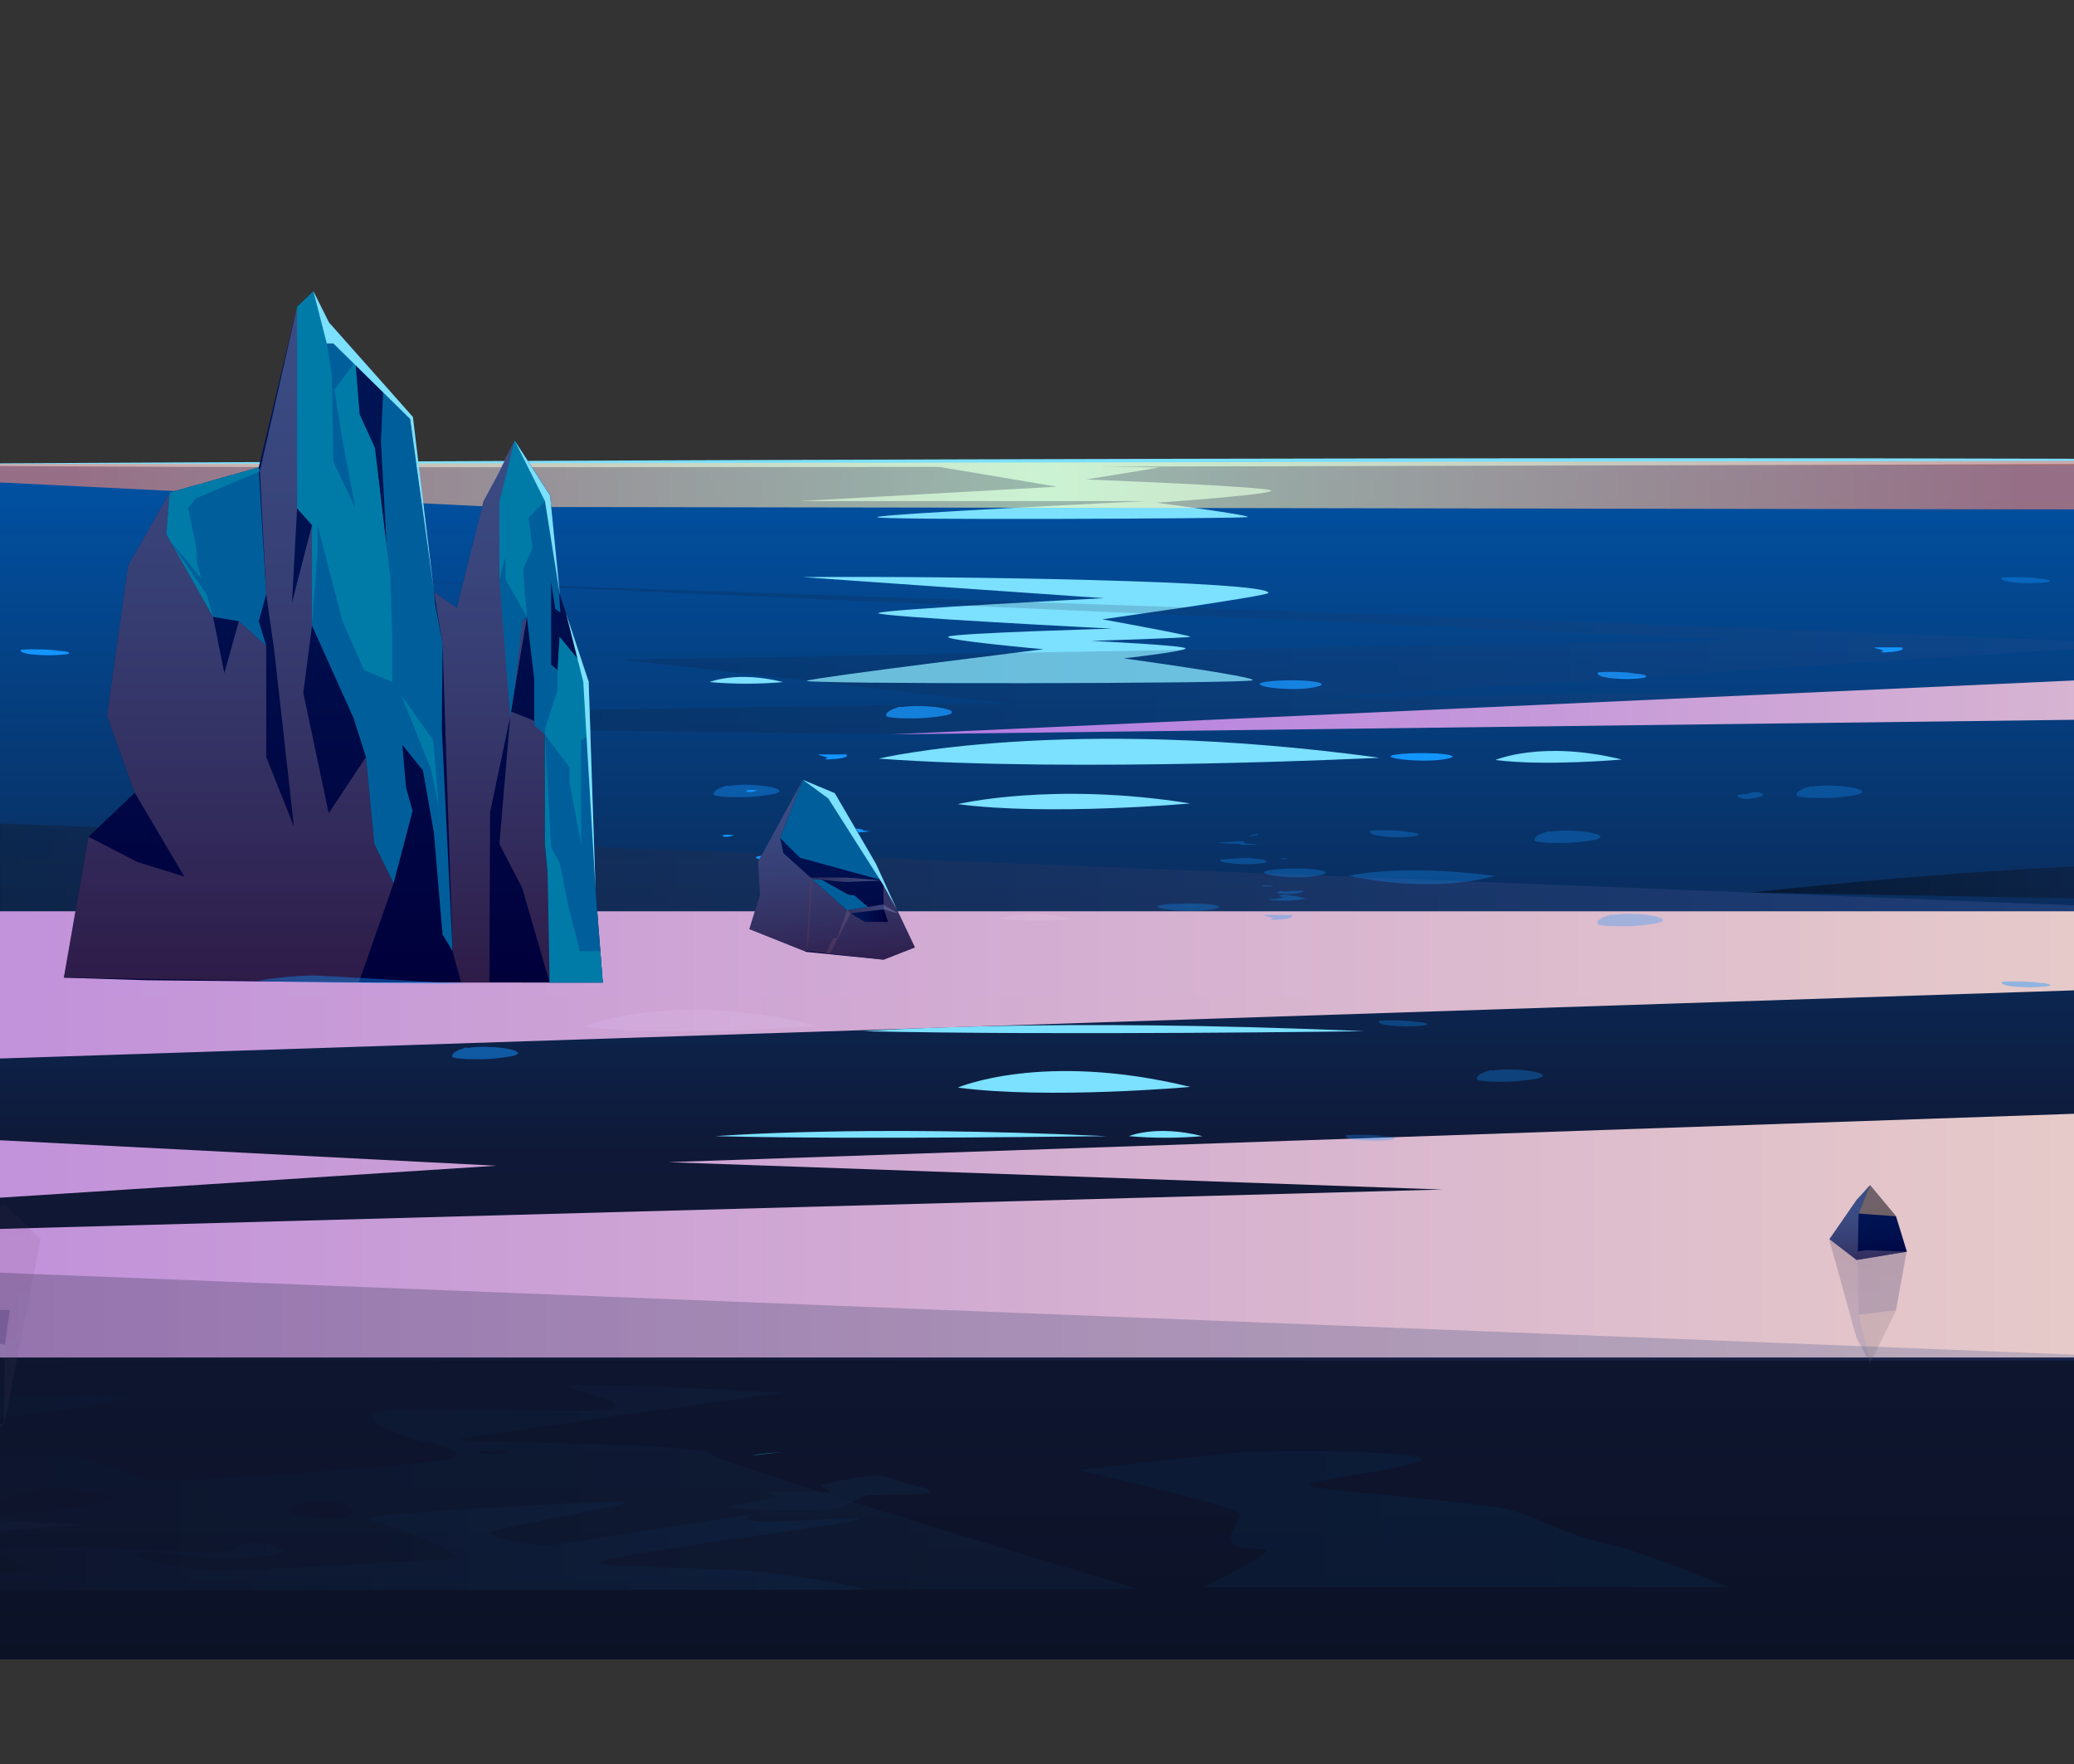 <svg width="475" height="404" viewBox="0 0 475 404" fill="none" xmlns="http://www.w3.org/2000/svg">
<rect x="0" y="0" width="475" height="404" fill="#333333" stroke="none"/>
<g clip-path="url(#clip0_1307_10488)">
<mask id="mask0_1307_10488" style="mask-type:alpha" maskUnits="userSpaceOnUse" x="-171" y="-107" width="1516" height="492">
<rect x="-171" y="-106.148" width="1516" height="490.294" fill="#D9D9D9"/>
</mask>
<g mask="url(#mask0_1307_10488)">
<path d="M702.725 106.48H-222.31V380H702.725V106.48Z" fill="url(#paint0_linear_1307_10488)"/>
<path d="M209.378 105.953L242.098 111.447L183.186 114.743H262.475C262.475 114.743 201.951 117.666 200.867 118.413C199.784 119.16 284.121 118.764 285.706 118.413C287.292 118.061 264.893 115.117 264.893 115.117C264.893 115.117 290.53 113.337 291.204 112.392C291.878 111.447 248.784 109.799 248.784 109.799L265.567 107.052L209.378 105.953Z" fill="#7CE0FF"/>
<path d="M183.965 132.147C183.12 132.147 252.841 136.981 252.841 136.981C252.841 136.981 201.766 139.552 201.171 140.388C200.576 141.223 254.651 143.947 254.651 143.947C254.651 143.947 218.905 144.958 217.227 145.771C215.549 146.584 239.005 148.672 239.005 148.672C239.005 148.672 186.978 155.045 184.824 155.88C182.67 156.715 285.891 156.583 286.895 155.77C287.9 154.957 257.347 150.76 257.347 150.76C257.347 150.76 270.284 149.309 271.5 148.562C272.716 147.815 249.947 146.76 249.947 146.76C249.947 146.76 272.095 146.079 272.597 145.815C273.099 145.552 252.471 141.816 252.471 141.816C252.471 141.816 290.516 136.476 290.516 135.773C290.49 133.048 218.76 131.861 183.965 132.147Z" fill="#7CE0FF"/>
<path d="M201.25 173.718C201.25 173.718 243.273 163.631 315.954 173.52C315.902 173.52 245.969 176.992 201.25 173.718Z" fill="#7CE0FF"/>
<path d="M-31.079 106.276C-31.079 106.276 431.267 103.505 586.7 105.902C586.7 105.902 13.693 108.073 -31.079 106.276Z" fill="#7CE0FF"/>
<path d="M197.828 236.137C197.828 236.137 239.864 232.972 312.532 236.137C312.532 236.137 242.613 237.148 197.828 236.137Z" fill="#7CE0FF"/>
<path d="M228.791 210.442C228.791 210.442 234.975 207.761 245.653 210.442C240.036 210.924 234.407 210.924 228.791 210.442V210.442Z" fill="#7CE0FF"/>
<path d="M258.55 260.172C258.55 260.172 264.721 257.491 275.412 260.172C269.795 260.655 264.167 260.655 258.55 260.172V260.172Z" fill="#7CE0FF"/>
<path d="M162.518 156.19C162.518 156.19 168.689 153.531 179.38 156.19C173.763 156.68 168.134 156.68 162.518 156.19V156.19Z" fill="#7CE0FF"/>
<path d="M163.906 260.172C163.906 260.172 196.731 257.491 253.475 260.172C253.475 260.106 198.872 261.029 163.906 260.172Z" fill="#7CE0FF"/>
<path d="M219.355 249.048C219.355 249.048 238.86 240.632 272.597 248.894C272.611 248.894 240.142 251.795 219.355 249.048Z" fill="#7CE0FF"/>
<path d="M133.855 235.033C133.855 235.033 153.36 226.595 187.098 234.858C187.032 234.858 154.576 237.78 133.855 235.033Z" fill="#7CE0FF"/>
<path d="M342.503 174.031C342.503 174.031 353.075 169.438 371.444 173.921C371.444 173.921 353.802 175.503 342.503 174.031Z" fill="#7CE0FF"/>
<path d="M219.355 184.138C219.355 184.138 241.225 178.93 272.597 183.984C272.611 183.984 240.142 186.885 219.355 184.138Z" fill="#7CE0FF"/>
<path style="mix-blend-mode:multiply" opacity="0.97" d="M702.725 247.208L153.03 266.128L330.28 272.391L-192.801 286.674L113.663 266.941L-222.31 249.691L702.725 219.3V208.664H-222.31V310.847H702.725V247.208Z" fill="url(#paint1_linear_1307_10488)"/>
<path style="mix-blend-mode:screen" opacity="0.45" d="M-222.31 179.793L509.34 208.668H-222.31V179.793Z" fill="url(#paint2_linear_1307_10488)"/>
<path style="mix-blend-mode:screen" opacity="0.25" d="M-222.31 282.656L509.34 311.553H-222.31V282.656Z" fill="url(#paint3_linear_1307_10488)"/>
<path style="mix-blend-mode:screen" opacity="0.45" d="M400.978 204.382L683.233 209.458C683.233 209.458 580.25 184.737 400.978 204.382Z" fill="url(#paint4_linear_1307_10488)"/>
<path style="mix-blend-mode:soft-light" opacity="0.6" d="M-82.892 106.382L113.663 116.087L491.605 116.672L561.564 105.383L-82.892 106.382Z" fill="url(#paint5_radial_1307_10488)"/>
<g opacity="0.5">
<path style="mix-blend-mode:multiply" opacity="0.3" d="M-20.361 390.571L-26.348 353.412L-25.502 343.787L-7.715 305.463L1.113 307.946L0.914 326.383L9.345 283.686L1.047 275.863L-20.269 281.709L-34.528 276.347L-31.726 317.198L-32.241 338.359L-20.361 390.571Z" fill="url(#paint6_linear_1307_10488)" fill-opacity="0.6"/>
<path style="mix-blend-mode:multiply" opacity="0.5" d="M-19.397 280.875L-18.3 328.274H-8.746L0.914 326.385L-9.235 325.44L-17.943 327.374L-18.762 290.917L-19.397 280.875Z" fill="url(#paint7_linear_1307_10488)" fill-opacity="0.6"/>
<path style="mix-blend-mode:multiply" opacity="0.5" d="M-13.146 279.749L-7.715 305.459L1.113 307.943L5.103 305.174L0.914 311.085L-8.627 307.415L-11.283 289.572L-12.353 289.638L-14.309 279.617L-13.146 279.749Z" fill="url(#paint8_linear_1307_10488)" fill-opacity="0.6"/>
<path opacity="0.6" d="M1.112 307.949L2.249 299.973H1.112H-3.843L-7.715 305.466L1.112 307.949Z" fill="url(#paint9_linear_1307_10488)" fill-opacity="0.6"/>
</g>
<g opacity="0.2">
<path d="M436.725 286.226L434.24 300.027L428.294 312.113L425.188 306.289L419.004 284.007L425.215 282.996L432.8 285.128L436.725 286.226Z" fill="url(#paint10_linear_1307_10488)"/>
<path style="mix-blend-mode:multiply" opacity="0.5" d="M436.725 286.226L427.382 286.82L425.492 286.292L425.677 301.081L428.294 312.113L425.188 306.289L419.004 284.007L425.215 282.996L436.725 286.226Z" fill="url(#paint11_linear_1307_10488)"/>
<g style="mix-blend-mode:overlay" opacity="0.5">
<path d="M428.293 312.11L434.24 300.023L425.677 301.078L428.293 312.11Z" fill="#E0AE79"/>
</g>
</g>
<path d="M436.725 286.627L434.24 278.518L428.294 271.398L425.188 274.826L419.004 283.748L425.215 288.517L432.8 287.264L436.725 286.627Z" fill="url(#paint12_linear_1307_10488)"/>
<path style="mix-blend-mode:multiply" opacity="0.5" d="M436.725 286.627L427.382 286.275L425.492 286.583L425.677 277.881L428.294 271.398L425.188 274.826L419.004 283.748L425.215 288.517L436.725 286.627Z" fill="url(#paint13_linear_1307_10488)"/>
<g style="mix-blend-mode:overlay" opacity="0.5">
<path d="M428.294 271.402L434.24 278.522L425.677 277.885L428.294 271.402Z" fill="#E0AE79"/>
</g>
<path d="M197.497 190.144C198.158 190.012 197.088 189.836 196.176 189.748C195.594 189.748 194.854 189.638 194.246 189.748C193.401 189.748 193.348 189.99 193.44 190.144L193.665 190.517C193.665 190.517 193.758 190.627 194.062 190.671H194.973C196.533 190.671 198.013 190.517 199.295 190.363L197.497 190.144Z" fill="#1395FF"/>
<path d="M184.957 197.087C191.643 196.142 182.578 195.219 175.587 195.812C168.214 196.45 179.142 197.922 184.957 197.087Z" fill="#1395FF"/>
<path d="M374.443 154.168C371.646 153.846 368.84 153.773 366.038 153.948C365.576 154.388 366.184 154.893 368.351 155.223C370.99 155.556 373.641 155.556 376.28 155.223C378.117 154.849 376.28 154.19 373.32 154.234L374.443 154.168Z" fill="#1395FF"/>
<path d="M197.524 209.59C195.225 209.349 191.908 209.283 189.12 209.414C188.657 209.788 189.265 210.227 191.432 210.491C194.072 210.779 196.721 210.779 199.361 210.491C201.198 210.184 199.361 209.612 196.401 209.656L197.524 209.59Z" fill="#1395FF"/>
<path d="M13.296 148.94C10.984 148.698 7.68 148.61 4.892 148.764C4.429 149.138 5.037 149.577 7.204 149.841C9.844 150.129 12.493 150.129 15.133 149.841C16.957 149.533 15.133 148.962 12.173 149.006L13.296 148.94Z" fill="#1395FF"/>
<path d="M466.973 132.436C464.674 132.172 461.357 132.106 458.569 132.238C458.106 132.633 458.714 133.051 460.881 133.337C463.522 133.625 466.17 133.625 468.81 133.337C470.634 133.029 468.81 132.458 465.85 132.479L466.973 132.436Z" fill="#1395FF" fill-opacity="0.4"/>
<path d="M466.973 224.973C464.674 224.731 461.357 224.665 458.569 224.797C458.106 225.171 458.714 225.61 460.881 225.874C463.522 226.162 466.17 226.162 468.81 225.874C470.634 225.566 468.81 224.995 465.85 225.039L466.973 224.973Z" fill="#1395FF" fill-opacity="0.4"/>
<path d="M65.521 180.144C65.961 180.207 66.403 180.207 66.843 180.144C67.345 180.144 67.702 180.144 68.164 180.012C68.627 179.88 69.287 180.012 69.842 180.012C70.071 179.982 70.301 179.982 70.529 180.012C70.529 180.012 70.529 180.012 70.397 180.012C69.768 180.196 69.133 180.314 68.495 180.364C67.583 180.364 66.301 180.364 65.363 180.364C64.715 180.364 64.332 180.188 64.385 180.1C64.814 179.898 65.261 179.817 65.706 179.858L65.521 180.144Z" fill="#1395FF"/>
<path d="M206.047 161.851C203.893 162.466 202.823 163.169 202.968 163.85C202.968 163.96 203.048 164.07 203.418 164.18C204.735 164.406 206.058 164.509 207.382 164.488C210.578 164.589 213.774 164.339 216.95 163.741C218.654 163.257 218.271 162.686 216.209 162.224C214.591 161.904 212.963 161.728 211.333 161.697C209.521 161.59 207.706 161.693 205.902 162.005C206.465 162.092 207.031 162.092 207.594 162.005L206.047 161.851Z" fill="#1395FF"/>
<path d="M106.646 239.894C104.492 240.531 103.421 241.212 103.567 241.893C103.567 242.003 103.646 242.135 104.016 242.223C105.333 242.449 106.657 242.552 107.981 242.531C111.176 242.654 114.373 242.404 117.548 241.783C119.253 241.322 118.87 240.729 116.808 240.267C115.189 239.947 113.562 239.77 111.932 239.74C110.119 239.638 108.304 239.748 106.501 240.069C107.064 240.135 107.629 240.135 108.192 240.069L106.646 239.894Z" fill="#1395FF" fill-opacity="0.5"/>
<path d="M166.522 179.882C164.354 180.52 163.297 181.201 163.443 181.882C163.443 181.992 163.522 182.124 163.892 182.212C165.209 182.438 166.532 182.541 167.856 182.519C171.052 182.642 174.249 182.392 177.424 181.772C179.129 181.311 178.745 180.717 176.684 180.256C175.065 179.936 173.437 179.76 171.808 179.728C169.995 179.626 168.18 179.736 166.376 180.058C166.939 180.124 167.505 180.124 168.068 180.058L166.522 179.882Z" fill="#1395FF" fill-opacity="0.4"/>
<path d="M167.645 191.23C166.99 191.106 166.33 191.106 165.676 191.23C165.279 191.362 165.57 191.493 165.874 191.625C166.647 191.664 167.419 191.538 168.173 191.252L167.645 191.23Z" fill="#1395FF"/>
<path d="M194.048 172.757C192.198 172.757 190.295 172.757 188.406 172.757H187.758C187.573 172.757 187.52 172.757 187.533 172.867C187.547 172.977 190.176 173.439 189.317 173.702C189.172 173.702 188.894 173.702 188.947 173.856C189.431 173.93 189.918 173.93 190.401 173.856C193.388 173.724 194.934 173.109 193.282 172.691H194.101L194.048 172.757Z" fill="#1395FF"/>
<path d="M300.361 157.5C307.048 156.379 297.983 155.302 290.979 156.005C283.592 156.753 294.481 158.467 300.361 157.5Z" fill="#1395FF"/>
<path d="M121.526 146.033C128.213 145.088 119.147 144.143 112.157 144.759C104.783 145.396 115.712 146.868 121.526 146.033Z" fill="#1395FF"/>
<path style="mix-blend-mode:screen" opacity="0.45" d="M506 157.535C506 157.535 343.774 166.416 237.889 167.685C135.012 168.928 27 164.127 27 164.127L230.62 161.054L142.181 151.034L399.477 146.587L95.6 133.141C95.6 133.141 378.78 142.362 491.311 147.529L303.413 159.667L506 157.535Z" fill="url(#paint14_linear_1307_10488)" fill-opacity="0.4"/>
<path d="M330.345 173.928C337.032 172.983 327.967 172.038 320.963 172.653C313.576 173.29 324.531 174.763 330.345 173.928Z" fill="#1395FF"/>
<path d="M93.312 180.864C93.642 180.864 93.656 180.996 93.405 181.04C93.153 181.084 92.731 181.04 92.321 181.04H91.568C91.066 181.04 90.88 180.886 91.184 180.798C91.668 180.739 92.154 180.739 92.638 180.798C93.114 180.798 93.286 180.952 93.048 181.04L93.312 180.864Z" fill="#1395FF"/>
<path d="M101.465 183.966C100.479 183.627 99.482 183.377 98.479 183.219C98.294 183.193 98.109 183.193 97.924 183.219C97.7 183.196 97.474 183.196 97.25 183.219C96.145 183.565 95.028 183.807 93.907 183.944C93.563 183.944 93.166 183.944 92.902 183.944C92.638 183.944 92.902 184.12 93.325 184.164C95.889 184.465 98.464 184.362 101.016 183.856L101.28 183.988L101.465 183.966Z" fill="#1395FF"/>
<path d="M95.651 182.194C96.09 182.286 96.534 182.286 96.973 182.194L98.294 182.04C98.796 182.04 99.431 182.04 99.973 182.04C100.205 181.999 100.44 181.999 100.673 182.04C100.673 182.04 100.673 182.04 100.541 182.15C99.909 182.364 99.269 182.504 98.625 182.568C97.586 182.667 96.545 182.667 95.506 182.568C94.859 182.568 94.462 182.37 94.515 182.26C94.94 182.02 95.389 181.923 95.836 181.974L95.651 182.194Z" fill="#1395FF"/>
<path d="M97.276 183.022C96.623 182.888 95.961 182.888 95.307 183.022C94.911 183.132 95.202 183.286 95.506 183.396C96.279 183.445 97.052 183.319 97.805 183.022H97.276Z" fill="#1395FF"/>
<path d="M173.05 180.979C172.396 180.846 171.735 180.846 171.081 180.979C170.685 181.089 170.975 181.243 171.279 181.353C172.052 181.39 172.825 181.264 173.579 180.979H173.05Z" fill="#1395FF"/>
<path d="M98.175 187.587C96.325 187.587 94.409 187.587 92.532 187.587H91.871C91.7 187.587 91.647 187.587 91.66 187.697C91.673 187.807 94.303 188.268 93.444 188.532C93.285 188.532 93.021 188.642 93.074 188.686C93.558 188.76 94.044 188.76 94.528 188.686C97.501 188.554 99.06 187.939 97.395 187.543H98.175V187.587Z" fill="#1395FF"/>
<path d="M435.866 148.243C434.015 148.243 432.099 148.243 430.223 148.243H429.575C429.39 148.243 429.337 148.243 429.351 148.353C429.364 148.463 431.993 148.924 431.135 149.188C430.976 149.188 430.712 149.298 430.765 149.342C431.248 149.416 431.735 149.416 432.218 149.342C435.205 149.21 436.751 148.595 435.099 148.199H435.866V148.243Z" fill="#1395FF"/>
<path d="M103.356 178.646C110.042 177.547 100.977 176.448 93.973 177.151C86.639 177.898 97.541 179.612 103.356 178.646Z" fill="#1395FF"/>
<path d="M78.961 186.412C85.648 185.468 76.582 184.545 69.579 185.16C62.244 185.797 73.147 187.248 78.961 186.412Z" fill="#1395FF"/>
<path opacity="0.5" d="M172.178 333.303L178.785 332.512C178.785 332.512 174.345 332.819 172.178 333.303Z" fill="#1AFFFF"/>
<g opacity="0.16">
<path opacity="0.3" d="M190.573 341.639C190.573 341.639 175.31 341.639 175.046 341.639C174.781 341.639 178.283 342.848 178.283 342.848C178.283 342.848 167.5 344.578 166.839 345.045C166.178 345.512 189.199 346.611 192.78 345.045C196.361 343.48 197.484 342.738 198.555 342.463C199.625 342.188 212.84 342.6 213.091 341.612C213.342 340.623 206.219 339.606 205.823 339.139C203.762 338.152 201.645 337.754 199.532 337.958C196.546 338.123 188.829 339.744 188.168 340.046C187.507 340.348 190.573 341.639 190.573 341.639Z" fill="#33B9F8"/>
<path opacity="0.4" d="M104.875 329.719C104.346 329.115 179.763 318.923 179.763 318.923C179.763 318.923 130.247 316.341 130.247 317.44C130.247 318.539 141.783 320.022 140.898 322.247C140.013 324.472 86.969 321.121 85.251 323.703C83.533 326.285 95.347 329.719 95.347 329.719C95.347 329.719 106.659 331.807 104.161 333.647C101.663 335.488 37.281 339.553 35.444 339.141C33.607 338.729 19.084 333.647 19.084 333.647C18.199 333.647 -26.11 333.29 -26.982 332.548C-27.855 331.807 -40.012 329.637 -38.36 329.362C-36.709 329.087 28.718 321.863 28.89 320.022C29.061 318.182 -2.324 320.379 -6.05 319.638C-9.777 318.896 -62.649 314.858 -64.777 314.501C-66.904 314.144 -70.816 307.111 -76.128 305.353C-81.441 303.595 -121.693 299.859 -121.693 299.859C-121.693 299.859 -105.597 293.623 -107.157 293.486C-108.716 293.349 -157.082 289.503 -176.878 292.085C-198.563 294.832 -214.064 296.947 -215.769 297.085C-217.474 297.222 -223.803 295.381 -226.988 295.684C-230.173 295.986 -243.163 295.684 -243.163 295.684C-239.567 297.609 -235.923 299.131 -232.248 300.244C-230.025 300.335 -227.805 299.846 -225.64 298.788C-225.64 298.788 -206.215 298.183 -199.528 298.788C-192.841 299.392 -180.657 304.831 -181.622 305.463C-182.587 306.095 -218.623 304.419 -209.505 309.336C-200.387 314.253 -143.537 313.677 -142.03 313.622C-140.524 313.567 -126.503 316.698 -124.626 317.275C-122.75 317.852 -108.412 320.297 -107.342 321.121C-106.271 321.945 -98.422 326.615 -98.422 326.615C-98.422 326.615 -156.17 323.868 -159.21 329.884C-159.804 331.01 -118.865 332.823 -118.865 332.823C-118.865 332.823 -115.403 334.746 -115.812 335.295C-116.222 335.845 -149.735 336.971 -149.735 336.971C-149.735 336.971 -120.318 338.07 -119.129 338.619C-117.94 339.169 -114.108 346.86 -104.593 346.668C-95.078 346.476 -89.264 346.915 -78.362 346.668C-77.939 346.668 -79.551 349.855 -79.961 351.228C-80.37 352.602 -36.973 355.568 -37.673 357.519C-38.374 359.469 -115.389 363.947 -115.389 363.947H260.928C260.928 363.947 163.918 334.966 162.504 332.741C161.09 330.516 105.416 330.406 104.875 329.719ZM-147.263 297.14C-147.263 299.887 -161.549 298.238 -161.654 296.7C-161.654 294.365 -147.237 294.008 -147.263 297.222V297.14ZM-177.935 305.381C-178.133 303.787 -172.966 301.04 -164.046 301.562C-164.046 301.562 -138.33 305.133 -138.304 305.902C-138.277 306.672 -177.763 307.001 -177.935 305.436V305.381ZM-120.001 308.485C-127.732 308.018 -136.057 307.304 -136.242 306.122C-136.427 304.941 -118.231 302.908 -118.231 302.908C-118.231 302.908 -86.066 304.914 -84.638 306.397C-83.211 307.88 -110.764 309.089 -120.001 308.54V308.485ZM-1.372 345.679C-1.676 343.152 11.71 339.114 19.586 341.696C19.586 341.696 26.194 342.026 26.194 343.262C26.194 344.498 -1.081 348.206 -1.372 345.734V345.679ZM66.354 345.816C66.354 343.372 80.771 342.932 80.745 346.256C80.718 348.948 66.459 347.382 66.354 345.871V345.816ZM109.843 332.548C109.975 332.246 116.134 331.889 116.028 332.548C115.922 333.208 109.711 332.878 109.843 332.603V332.548Z" fill="url(#paint15_linear_1307_10488)"/>
<path opacity="0.7" d="M275.504 363.446H395.759C395.759 363.446 376.597 355.342 367.902 353.502C359.207 351.661 354.066 348.337 346.97 346.03C339.873 343.722 299.238 341.333 299.78 340.014C300.322 338.695 326.434 335.976 325.733 334.053C325.033 332.13 290.252 331.965 281.728 332.762C276.733 333.229 246.775 336.608 246.775 336.608C246.775 336.608 283.631 345.014 283.988 346.607C284.345 348.2 280.962 350.535 282.204 353.117C283.446 355.699 290.899 353.859 290.014 355.342C289.129 356.826 275.504 363.446 275.504 363.446Z" fill="url(#paint16_linear_1307_10488)"/>
<path style="mix-blend-mode:screen" opacity="0.4" d="M198.845 364.006C198.845 364.006 183.106 360.407 169.271 359.555C155.435 358.704 138.282 359.171 137.211 357.77C136.141 356.369 195.7 348.952 196.678 347.908C197.656 346.864 172.27 349.501 171.253 347.908C170.962 347.441 171.438 347.112 172.244 346.809C161.236 348.458 139.207 351.754 126.574 353.842C118.473 353.842 111.879 351.864 112.13 351.095C112.526 349.749 145.418 344.694 143.343 343.87C142.682 343.595 82.819 346.452 84.299 347.853C84.96 348.458 97.594 351.012 105.337 356.973C84.63 358.072 56.548 359.501 51.937 359.72C44.483 359.995 31.017 357.248 31.625 355.847C32.233 354.446 47.721 357.056 49.095 356.863C50.47 356.671 54.553 356.863 59.337 356.506C64.121 356.149 65.191 355.407 64.623 355.023C62.478 353.676 60.255 352.937 58.015 352.825C55.888 353.182 53.932 354.666 52.518 354.94C51.104 355.215 49.505 355.572 49.016 355.572C48.527 355.572 1.548 353.375 0.491 354.748C-0.566 356.122 7.508 359.748 7.508 359.748L-34.938 364.17L198.845 364.006Z" fill="url(#paint17_linear_1307_10488)"/>
<path style="mix-blend-mode:screen" opacity="0.45" d="M-0.328 350.643C-0.328 350.643 -23.665 346.688 -25.793 346.578C-27.92 346.468 -52.764 346.111 -55.156 345.809C-57.548 345.507 -30.312 341.633 -29.612 340.919C-28.911 340.205 -46.025 339.628 -46.381 339.079C-46.738 338.529 -31.29 337.238 -31.29 337.238L-82.22 335.755C-82.22 335.755 -95.963 337.238 -98.54 337.43C-101.117 337.623 -109.112 335.755 -109.112 335.755L-77.013 334.848C-77.013 334.848 -30.325 332.293 -26.956 332.623L-30.92 335.37L-49.183 333.997C-49.183 333.997 -17.467 335.92 -14.322 337.018C-11.177 338.117 -17.692 339.436 -17.692 339.436C-17.692 339.436 -27.365 340.067 -27.722 341.606C-28.079 343.144 -0.394 348.089 -0.394 348.089L18.781 349.188L-0.328 350.643Z" fill="url(#paint18_linear_1307_10488)"/>
</g>
<path d="M322.325 190.396C320.012 190.111 316.708 190.023 313.92 190.176C313.457 190.638 314.065 191.143 316.233 191.451C318.871 191.806 321.523 191.806 324.161 191.451C325.985 191.099 324.161 190.44 321.201 190.484L322.325 190.396Z" fill="#1395FF" fill-opacity="0.3"/>
<path d="M316.774 260.096C314.475 259.854 311.171 259.766 308.37 259.92C307.907 260.294 308.515 260.733 310.682 260.997C313.322 261.285 315.971 261.285 318.611 260.997C320.448 260.689 318.611 260.118 315.651 260.162L316.774 260.096Z" fill="#1395FF" fill-opacity="0.3"/>
<path d="M324.307 233.924C322.007 233.66 318.704 233.594 315.902 233.726C315.44 234.122 316.047 234.561 318.215 234.825C320.855 235.113 323.503 235.113 326.144 234.825C327.98 234.517 326.144 233.946 323.183 233.99L324.307 233.924Z" fill="#1395FF" fill-opacity="0.3"/>
<path d="M341.327 245.059C339.16 245.675 338.103 246.378 338.248 247.059C338.248 247.059 338.327 247.279 338.697 247.389C340.014 247.615 341.338 247.718 342.662 247.696C345.862 247.797 349.062 247.548 352.242 246.949C353.947 246.466 353.564 245.895 351.502 245.433C349.879 245.12 348.247 244.951 346.613 244.928C344.8 244.821 342.986 244.924 341.182 245.235C341.744 245.323 342.311 245.323 342.873 245.235L341.327 245.059Z" fill="#1395FF" fill-opacity="0.3"/>
<path d="M354.542 190.38C352.375 191.017 351.318 191.699 351.463 192.38C351.463 192.49 351.543 192.6 351.913 192.71C353.23 192.936 354.553 193.039 355.877 193.017C359.077 193.118 362.278 192.868 365.458 192.27C367.163 191.787 366.779 191.215 364.718 190.754C363.099 190.434 361.471 190.258 359.842 190.226C358.024 190.114 356.205 190.224 354.397 190.556C354.964 190.633 355.535 190.633 356.102 190.556L354.542 190.38Z" fill="#1395FF" fill-opacity="0.3"/>
<path d="M368.907 209.451C366.739 210.088 365.682 210.77 365.828 211.451C365.828 211.561 365.907 211.693 366.277 211.78C367.594 212.007 368.917 212.109 370.241 212.088C373.437 212.2 376.634 211.95 379.809 211.341C381.514 210.857 381.13 210.286 379.069 209.825C377.45 209.505 375.822 209.329 374.193 209.297C372.38 209.184 370.564 209.294 368.761 209.627C369.324 209.693 369.89 209.693 370.453 209.627L368.907 209.451Z" fill="#1395FF" fill-opacity="0.3"/>
<path d="M414.55 180.083C412.383 180.699 411.313 181.38 411.458 182.083C411.458 182.083 411.551 182.303 411.907 182.391C413.224 182.627 414.548 182.737 415.872 182.72C419.072 182.828 422.273 182.571 425.453 181.951C427.144 181.49 426.774 180.896 424.699 180.457C423.081 180.126 421.453 179.942 419.823 179.908C418.01 179.806 416.195 179.916 414.392 180.237C414.954 180.325 415.521 180.325 416.083 180.237L414.55 180.083Z" fill="#1395FF" fill-opacity="0.3"/>
<path d="M403.635 182.223C404.058 181.937 403.754 181.652 402.816 181.41C402.587 181.379 402.357 181.379 402.128 181.41C401.684 181.388 401.24 181.462 400.807 181.63C400.212 181.783 398.864 181.849 398.27 182.003C397.675 182.157 397.939 182.289 398.098 182.443C398.841 182.864 399.629 183.021 400.41 182.904C400.967 182.901 401.524 182.835 402.075 182.706C402.742 182.59 403.401 182.377 404.044 182.069L403.635 182.223Z" fill="#1395FF" fill-opacity="0.3"/>
<path d="M291.256 202.807C291.586 202.807 291.6 202.917 291.349 202.983C291.098 203.05 290.675 202.983 290.265 202.983H289.564C289.076 202.983 288.877 202.851 289.181 202.763C289.67 202.704 290.16 202.704 290.648 202.763C291.111 202.763 291.282 202.917 291.045 202.983L291.256 202.807Z" fill="#1395FF" fill-opacity="0.3"/>
<path d="M299.41 205.889C298.657 205.626 297.652 205.384 296.423 205.142H295.882C295.653 205.119 295.423 205.119 295.194 205.142C294.092 205.477 292.981 205.719 291.864 205.867H290.86C290.424 205.867 290.86 206.043 291.27 206.109C293.838 206.41 296.417 206.307 298.974 205.801L299.225 205.933L299.41 205.889Z" fill="#1395FF" fill-opacity="0.3"/>
<path d="M287.53 190.949C288.019 190.949 288.244 191.103 288.098 191.191C287.663 191.325 287.22 191.384 286.777 191.367C286.47 191.437 286.159 191.437 285.852 191.367H286.037L287.266 191.059H287.57L287.53 190.949Z" fill="#1395FF" fill-opacity="0.3"/>
<path d="M285.177 192.746C284.609 192.746 284.794 192.966 285.058 193.076C285.323 193.185 288.455 193.361 288.018 193.449H284.688C284.406 193.468 284.124 193.401 283.856 193.251C283.671 193.251 279.217 193.098 278.953 193.032C278.332 192.922 282.376 192.79 282.918 192.658C283.424 192.614 283.931 192.614 284.437 192.658C284.873 192.658 285.085 192.79 284.966 192.878L285.177 192.746Z" fill="#1395FF" fill-opacity="0.3"/>
<path d="M287.53 196.568C285.23 196.282 281.266 196.721 279.707 196.831C279.244 197.271 279.27 197.315 281.438 197.622C284.077 197.955 286.727 197.955 289.367 197.622C291.19 197.271 289.366 196.59 286.406 196.634L287.53 196.568Z" fill="#1395FF" fill-opacity="0.3"/>
<path d="M294.851 196.57H293.371C293.371 196.57 293.371 196.702 293.503 196.768C294.056 196.813 294.61 196.754 295.155 196.592L294.851 196.57Z" fill="#1395FF" fill-opacity="0.3"/>
<path d="M293.609 204.134C294.048 204.217 294.491 204.217 294.93 204.134L296.252 203.98C296.74 203.98 297.375 203.98 297.93 203.98C298.16 203.982 298.39 204.019 298.617 204.09C298.617 204.09 298.617 204.09 298.485 204.2C297.857 204.413 297.221 204.553 296.582 204.618C295.539 204.706 294.493 204.706 293.45 204.618C292.802 204.618 292.419 204.42 292.472 204.31C292.871 204.08 293.293 203.983 293.714 204.024L293.609 204.134Z" fill="#1395FF" fill-opacity="0.3"/>
<path d="M295.221 204.972C294.566 204.848 293.906 204.848 293.252 204.972C292.855 205.104 293.146 205.236 293.45 205.367C294.223 205.405 294.995 205.279 295.749 204.994L295.221 204.972Z" fill="#1395FF" fill-opacity="0.3"/>
<path d="M296.079 209.515C294.229 209.515 292.326 209.515 290.437 209.515H289.789C289.604 209.515 289.551 209.515 289.564 209.625C289.578 209.735 292.208 210.196 291.349 210.46C291.19 210.46 290.926 210.57 290.978 210.614C291.462 210.688 291.949 210.688 292.432 210.614C295.419 210.482 296.965 209.867 295.313 209.449H296.132L296.079 209.515Z" fill="#1395FF" fill-opacity="0.3"/>
<path d="M301.3 200.601C307.987 199.481 298.921 198.404 291.931 199.107C284.596 199.854 295.485 201.568 301.3 200.601Z" fill="#1395FF" fill-opacity="0.3"/>
<path d="M276.905 208.345C283.591 207.4 274.526 206.477 267.522 207.07C260.188 207.707 271.09 209.18 276.905 208.345Z" fill="#1395FF" fill-opacity="0.3"/>
<path d="M308.885 200.547C308.885 200.547 320.276 197.734 342.318 200.547C342.318 200.547 329.777 204.876 308.885 200.547Z" fill="#1395FF" fill-opacity="0.3"/>
<path d="M33.528 224.46L14.631 223.882L20.272 191.614L30.868 181.546L24.508 163.976L29.338 129.546L38.872 112.794L59.242 107.049L68.045 70.27L71.779 66.699L73.891 72.78L93.93 95.934L99.399 135.559L104.617 139.21L110.737 114.794L114.3 108.176L117.862 100.874L125.992 113.519L128.024 135.559L134.818 156.069L136.405 203.855L138.049 224.996L85.081 224.983L33.528 224.46Z" fill="url(#paint19_linear_1307_10488)"/>
<path d="M68.045 70.27V116.378L71.459 120.217V134.15V143.277L80.948 164.378L83.814 173.358L85.721 193.251L90.139 202.271L94.501 185.681L92.994 180.365L92.138 170.553L96.865 176.419L99.354 190.553L101.352 213.976L103.658 217.802L101.192 166.942L101.352 147.479L99.662 138.284L99.4 135.559L93.93 95.934L87.787 88.82L87.251 101.143L88.621 126.351L85.846 102.565L82.341 94.874L81.028 81.022L73.891 72.78L71.779 66.699L68.045 70.27Z" fill="#005F9B"/>
<path style="mix-blend-mode:multiply" opacity="0.5" d="M117.862 100.879L110.737 114.799L104.617 139.215L99.399 135.564L101.352 147.484L103.658 217.807L105.611 225.001H112.085L112.233 186.048L116.846 164.141L114.38 193.256L119.598 203.35L125.878 225.001V206.061L124.804 193.256V168.209L122.201 164.96L117.029 162.947L120.671 141.363L119.598 142.262L116.618 161.175L117.862 100.879Z" fill="url(#paint20_linear_1307_10488)"/>
<path d="M117.863 100.879L114.38 114.919V132.53L116.846 164.141L117.863 157.766L119.598 142.262L120.671 141.363L122.35 155.417V166.048L124.805 168.209V193.256L125.878 206.061V217.833V225.001H138.05L136.406 203.86L134.819 156.074L132.626 151.269L128.173 145.859L127.716 153.47L126.221 152.168V141.269V133.255L127.18 139.47L128.333 140.275L128.025 135.564L125.992 113.523L117.863 100.879Z" fill="#005F9B"/>
<path d="M38.871 112.792L38.118 122.309L48.805 141.262L54.697 142.255L60.977 147.893L59.264 142.255L60.977 136.041L59.241 107.047L38.871 112.792Z" fill="#005F9B"/>
<path style="mix-blend-mode:multiply" opacity="0.5" d="M38.118 122.307L48.806 141.26L51.375 154.146L54.697 142.253L60.977 147.891V173.354L67.314 189.287L62.804 148.924L60.977 136.038L59.516 107.917L68.045 70.266V116.374L66.858 138.105L71.459 120.213V143.273L69.461 158.656L75.284 186.227L83.813 173.354L85.72 193.247L90.139 202.267L82.181 224.952L14.631 223.878L20.272 191.609L31.45 197.395L42.206 200.71L30.868 181.542L24.508 163.971L29.338 129.542L38.872 112.79L38.118 122.307Z" fill="url(#paint21_linear_1307_10488)"/>
<path d="M71.779 66.699L73.891 72.78L76.004 85.854L76.346 105.76L81.405 116.378L78.436 100.82L76.586 89.25L81.405 82.78L82.341 94.874L85.846 102.565L89.352 131.801L89.843 145.855V156.137L83.403 153.465L78.436 142.257L72.704 120.217V126.351L71.459 143.277V120.217L68.045 116.378V70.27L71.779 66.699Z" fill="#007BA8"/>
<path d="M114.38 114.919V132.53L115.762 127.47V132.53L120.671 141.363L119.781 130.369L121.973 125.389L121.048 118.611L125.992 113.523L117.863 100.879L114.38 114.919Z" fill="#007BA8"/>
<path d="M91.966 159.293L98.703 176.125L100.439 184.421L99.24 169.562L91.966 159.293Z" fill="#007BA8"/>
<path d="M59.515 107.919L44.82 114.134L43.096 116.376L44.934 125.356L45.049 128.47L46.088 132.524L43.096 128.738L39.191 124.215L47.344 136.175L48.805 141.262L38.118 122.309L38.871 112.792L59.241 107.047L59.515 107.919Z" fill="#007BA8"/>
<path d="M124.805 168.199L126.221 194.159L128.173 197.582L130.171 207.488L132.775 217.797H134.773H137.49L138.05 224.992H125.878L125.421 199.018L124.805 193.247V168.199Z" fill="#007BA8"/>
<path d="M128.173 145.855L127.716 153.466V157.936L124.805 166.943V168.205L130.479 175.775V179.386L133.083 193.252V175.91V169.56L135.218 168.205L134.818 156.07L132.626 151.265L128.173 145.855Z" fill="#007BA8"/>
<path d="M59.07 224.571C63.401 223.837 67.769 223.433 72.144 223.363C76.357 223.618 107.129 225.31 107.129 225.31C107.129 225.31 60.303 225.014 59.07 224.571Z" fill="#1395FF" fill-opacity="0.4"/>
<path d="M71.779 66.699L74.839 78.646H76.347L93.93 95.934L99.4 135.559L94.57 95.478L75.342 73.827L71.779 66.699Z" fill="#7CE0FF"/>
<path d="M117.862 100.879L124.804 114.745L128.253 136.369L125.992 113.523L117.862 100.879Z" fill="#7CE0FF"/>
<path d="M129.635 140.414L133.585 156.132L136.405 203.851L134.818 156.065L129.635 140.414Z" fill="#7CE0FF"/>
<path d="M209.537 216.956L199.306 195.412L191.188 181.627L183.869 178.566L173.604 197.332L174.049 204.929L171.629 212.755L184.702 217.976L202.366 219.762L209.537 216.956Z" fill="url(#paint22_linear_1307_10488)"/>
<path style="mix-blend-mode:multiply" opacity="0.5" d="M183.869 178.566L178.696 191.922L179.427 195.372L194.796 209.144L202.423 208.245L202.252 201.627L209.537 216.956L202.366 219.762L183.949 217.668L171.629 212.755L174.049 204.929L173.604 197.332L183.869 178.566Z" fill="url(#paint23_linear_1307_10488)"/>
<path d="M199.306 195.412L202.252 201.627L183.206 196.406L178.696 191.922L183.869 178.566L191.188 181.627L199.306 195.412Z" fill="#005F9B"/>
<path style="mix-blend-mode:multiply" opacity="0.5" d="M184.702 217.979L185.65 200.945H193.905L202.252 201.63L193.483 201.965L185.958 201.267L185.25 214.368L184.702 217.979Z" fill="url(#paint24_linear_1307_10488)"/>
<path style="mix-blend-mode:multiply" opacity="0.5" d="M190.103 218.379L194.796 209.144L202.423 208.245L205.871 209.238L202.252 207.117L194.008 208.446L191.713 214.849L190.788 214.822L189.098 218.419L190.103 218.379Z" fill="url(#paint25_linear_1307_10488)"/>
<path d="M198.769 207.682L195.618 204.997H194.83L194.088 204.769L188.23 201.48L185.958 201.266L194.008 208.447L198.769 207.682Z" fill="#005F9B"/>
<path d="M202.423 208.246L203.405 211.119H202.423H198.141L194.796 209.145L202.423 208.246Z" fill="url(#paint26_linear_1307_10488)"/>
<path d="M183.869 178.566L189.692 182.835L202.287 202.634L205.392 208.245L200.631 197.828L191.188 181.627L183.869 178.566Z" fill="#7CE0FF"/>
<path style="mix-blend-mode:multiply" opacity="0.97" d="M702.725 145.445L204.092 168.167L702.725 162.014V145.445Z" fill="url(#paint27_linear_1307_10488)"/>
</g>
</g>
<defs>
<linearGradient id="paint0_linear_1307_10488" x1="240.208" y1="380" x2="240.208" y2="106.48" gradientUnits="userSpaceOnUse">
<stop stop-color="#0C1226"/>
<stop offset="0.42" stop-color="#0F1836"/>
<stop offset="1" stop-color="#0052A4"/>
</linearGradient>
<linearGradient id="paint1_linear_1307_10488" x1="-222.31" y1="259.755" x2="702.725" y2="259.755" gradientUnits="userSpaceOnUse">
<stop stop-color="#B67AE7"/>
<stop offset="1" stop-color="#FFEBC4"/>
</linearGradient>
<linearGradient id="paint2_linear_1307_10488" x1="-222.31" y1="194.23" x2="509.34" y2="194.23" gradientUnits="userSpaceOnUse">
<stop/>
<stop offset="1" stop-color="#3B549A"/>
</linearGradient>
<linearGradient id="paint3_linear_1307_10488" x1="-222.31" y1="297.116" x2="509.34" y2="297.116" gradientUnits="userSpaceOnUse">
<stop/>
<stop offset="1" stop-color="#3B549A"/>
</linearGradient>
<linearGradient id="paint4_linear_1307_10488" x1="400.978" y1="203.129" x2="683.233" y2="203.129" gradientUnits="userSpaceOnUse">
<stop/>
<stop offset="1" stop-color="#3B549A"/>
</linearGradient>
<radialGradient id="paint5_radial_1307_10488" cx="0" cy="0" r="1" gradientUnits="userSpaceOnUse" gradientTransform="translate(239.441 111.027) scale(227.796 314.888)">
<stop stop-color="#FFFFB5"/>
<stop offset="0.99" stop-color="#FA8374"/>
</radialGradient>
<linearGradient id="paint6_linear_1307_10488" x1="-7.891" y1="276.95" x2="-39.46" y2="388.623" gradientUnits="userSpaceOnUse">
<stop stop-color="#5C3856"/>
<stop offset="0.26" stop-color="#655378"/>
<stop offset="0.57" stop-color="#6E6E99"/>
<stop offset="0.83" stop-color="#737EAE"/>
<stop offset="1" stop-color="#7584B5"/>
</linearGradient>
<linearGradient id="paint7_linear_1307_10488" x1="-19.397" y1="304.564" x2="0.914" y2="304.564" gradientUnits="userSpaceOnUse">
<stop stop-color="#5C3856"/>
<stop offset="0.26" stop-color="#655378"/>
<stop offset="0.57" stop-color="#6E6E99"/>
<stop offset="0.83" stop-color="#737EAE"/>
<stop offset="1" stop-color="#7584B5"/>
</linearGradient>
<linearGradient id="paint8_linear_1307_10488" x1="-14.309" y1="295.351" x2="5.103" y2="295.351" gradientUnits="userSpaceOnUse">
<stop stop-color="#5C3856"/>
<stop offset="0.26" stop-color="#655378"/>
<stop offset="0.57" stop-color="#6E6E99"/>
<stop offset="0.83" stop-color="#737EAE"/>
<stop offset="1" stop-color="#7584B5"/>
</linearGradient>
<linearGradient id="paint9_linear_1307_10488" x1="2.249" y1="304.504" x2="-7.715" y2="304.504" gradientUnits="userSpaceOnUse">
<stop stop-color="#00003B"/>
<stop offset="0.59" stop-color="#00104F"/>
<stop offset="1" stop-color="#001656"/>
</linearGradient>
<linearGradient id="paint10_linear_1307_10488" x1="434.519" y1="290.074" x2="427.135" y2="316.194" gradientUnits="userSpaceOnUse">
<stop stop-color="#00003B"/>
<stop offset="0.59" stop-color="#00104F"/>
<stop offset="1" stop-color="#001656"/>
</linearGradient>
<linearGradient id="paint11_linear_1307_10488" x1="434.519" y1="290.074" x2="427.135" y2="316.194" gradientUnits="userSpaceOnUse">
<stop stop-color="#5C3856"/>
<stop offset="0.26" stop-color="#655378"/>
<stop offset="0.57" stop-color="#6E6E99"/>
<stop offset="0.83" stop-color="#737EAE"/>
<stop offset="1" stop-color="#7584B5"/>
</linearGradient>
<linearGradient id="paint12_linear_1307_10488" x1="434.668" y1="291.692" x2="431.968" y2="275.451" gradientUnits="userSpaceOnUse">
<stop stop-color="#00003B"/>
<stop offset="0.59" stop-color="#00104F"/>
<stop offset="1" stop-color="#001656"/>
</linearGradient>
<linearGradient id="paint13_linear_1307_10488" x1="434.668" y1="291.692" x2="431.968" y2="275.451" gradientUnits="userSpaceOnUse">
<stop stop-color="#5C3856"/>
<stop offset="0.26" stop-color="#655378"/>
<stop offset="0.57" stop-color="#6E6E99"/>
<stop offset="0.83" stop-color="#737EAE"/>
<stop offset="1" stop-color="#7584B5"/>
</linearGradient>
<linearGradient id="paint14_linear_1307_10488" x1="26.992" y1="150.511" x2="506" y2="150.511" gradientUnits="userSpaceOnUse">
<stop/>
<stop offset="1" stop-color="#3B549A"/>
</linearGradient>
<linearGradient id="paint15_linear_1307_10488" x1="-64.658" y1="329.307" x2="413.902" y2="332.06" gradientUnits="userSpaceOnUse">
<stop stop-color="#141A3B"/>
<stop offset="0.99" stop-color="#1DA1F2"/>
</linearGradient>
<linearGradient id="paint16_linear_1307_10488" x1="-64.724" y1="339.08" x2="413.849" y2="341.833" gradientUnits="userSpaceOnUse">
<stop stop-color="#001252"/>
<stop offset="0.99" stop-color="#005F9B"/>
</linearGradient>
<linearGradient id="paint17_linear_1307_10488" x1="-35.004" y1="353.869" x2="198.845" y2="353.869" gradientUnits="userSpaceOnUse">
<stop stop-color="#141D3A"/>
<stop offset="1" stop-color="#139CFF"/>
</linearGradient>
<linearGradient id="paint18_linear_1307_10488" x1="-109.099" y1="341.633" x2="18.847" y2="341.633" gradientUnits="userSpaceOnUse">
<stop/>
<stop offset="1" stop-color="#3B549A"/>
</linearGradient>
<linearGradient id="paint19_linear_1307_10488" x1="76.346" y1="224.996" x2="76.346" y2="66.699" gradientUnits="userSpaceOnUse">
<stop stop-color="#00003B"/>
<stop offset="0.59" stop-color="#00104F"/>
<stop offset="1" stop-color="#001656"/>
</linearGradient>
<linearGradient id="paint20_linear_1307_10488" x1="112.633" y1="225.001" x2="112.633" y2="100.879" gradientUnits="userSpaceOnUse">
<stop stop-color="#5C3856"/>
<stop offset="0.26" stop-color="#655378"/>
<stop offset="0.57" stop-color="#6E6E99"/>
<stop offset="0.83" stop-color="#737EAE"/>
<stop offset="1" stop-color="#7584B5"/>
</linearGradient>
<linearGradient id="paint21_linear_1307_10488" x1="52.391" y1="224.952" x2="52.391" y2="70.266" gradientUnits="userSpaceOnUse">
<stop stop-color="#5C3856"/>
<stop offset="0.26" stop-color="#655378"/>
<stop offset="0.57" stop-color="#6E6E99"/>
<stop offset="0.83" stop-color="#737EAE"/>
<stop offset="1" stop-color="#7584B5"/>
</linearGradient>
<linearGradient id="paint22_linear_1307_10488" x1="194.941" y1="223.584" x2="189.887" y2="180.592" gradientUnits="userSpaceOnUse">
<stop stop-color="#00003B"/>
<stop offset="0.59" stop-color="#00104F"/>
<stop offset="1" stop-color="#001656"/>
</linearGradient>
<linearGradient id="paint23_linear_1307_10488" x1="194.941" y1="223.584" x2="189.887" y2="180.592" gradientUnits="userSpaceOnUse">
<stop stop-color="#5C3856"/>
<stop offset="0.26" stop-color="#655378"/>
<stop offset="0.57" stop-color="#6E6E99"/>
<stop offset="0.83" stop-color="#737EAE"/>
<stop offset="1" stop-color="#7584B5"/>
</linearGradient>
<linearGradient id="paint24_linear_1307_10488" x1="184.702" y1="209.455" x2="202.252" y2="209.455" gradientUnits="userSpaceOnUse">
<stop stop-color="#5C3856"/>
<stop offset="0.26" stop-color="#655378"/>
<stop offset="0.57" stop-color="#6E6E99"/>
<stop offset="0.83" stop-color="#737EAE"/>
<stop offset="1" stop-color="#7584B5"/>
</linearGradient>
<linearGradient id="paint25_linear_1307_10488" x1="189.098" y1="212.768" x2="205.871" y2="212.768" gradientUnits="userSpaceOnUse">
<stop stop-color="#5C3856"/>
<stop offset="0.26" stop-color="#655378"/>
<stop offset="0.57" stop-color="#6E6E99"/>
<stop offset="0.83" stop-color="#737EAE"/>
<stop offset="1" stop-color="#7584B5"/>
</linearGradient>
<linearGradient id="paint26_linear_1307_10488" x1="203.405" y1="209.682" x2="194.796" y2="209.682" gradientUnits="userSpaceOnUse">
<stop stop-color="#00003B"/>
<stop offset="0.59" stop-color="#00104F"/>
<stop offset="1" stop-color="#001656"/>
</linearGradient>
<linearGradient id="paint27_linear_1307_10488" x1="204.092" y1="156.806" x2="702.725" y2="156.806" gradientUnits="userSpaceOnUse">
<stop stop-color="#B67AE7"/>
<stop offset="1" stop-color="#FFEBC4"/>
</linearGradient>
<clipPath id="clip0_1307_10488">
<rect width="475" height="404" fill="white"/>
</clipPath>
</defs>
</svg>
